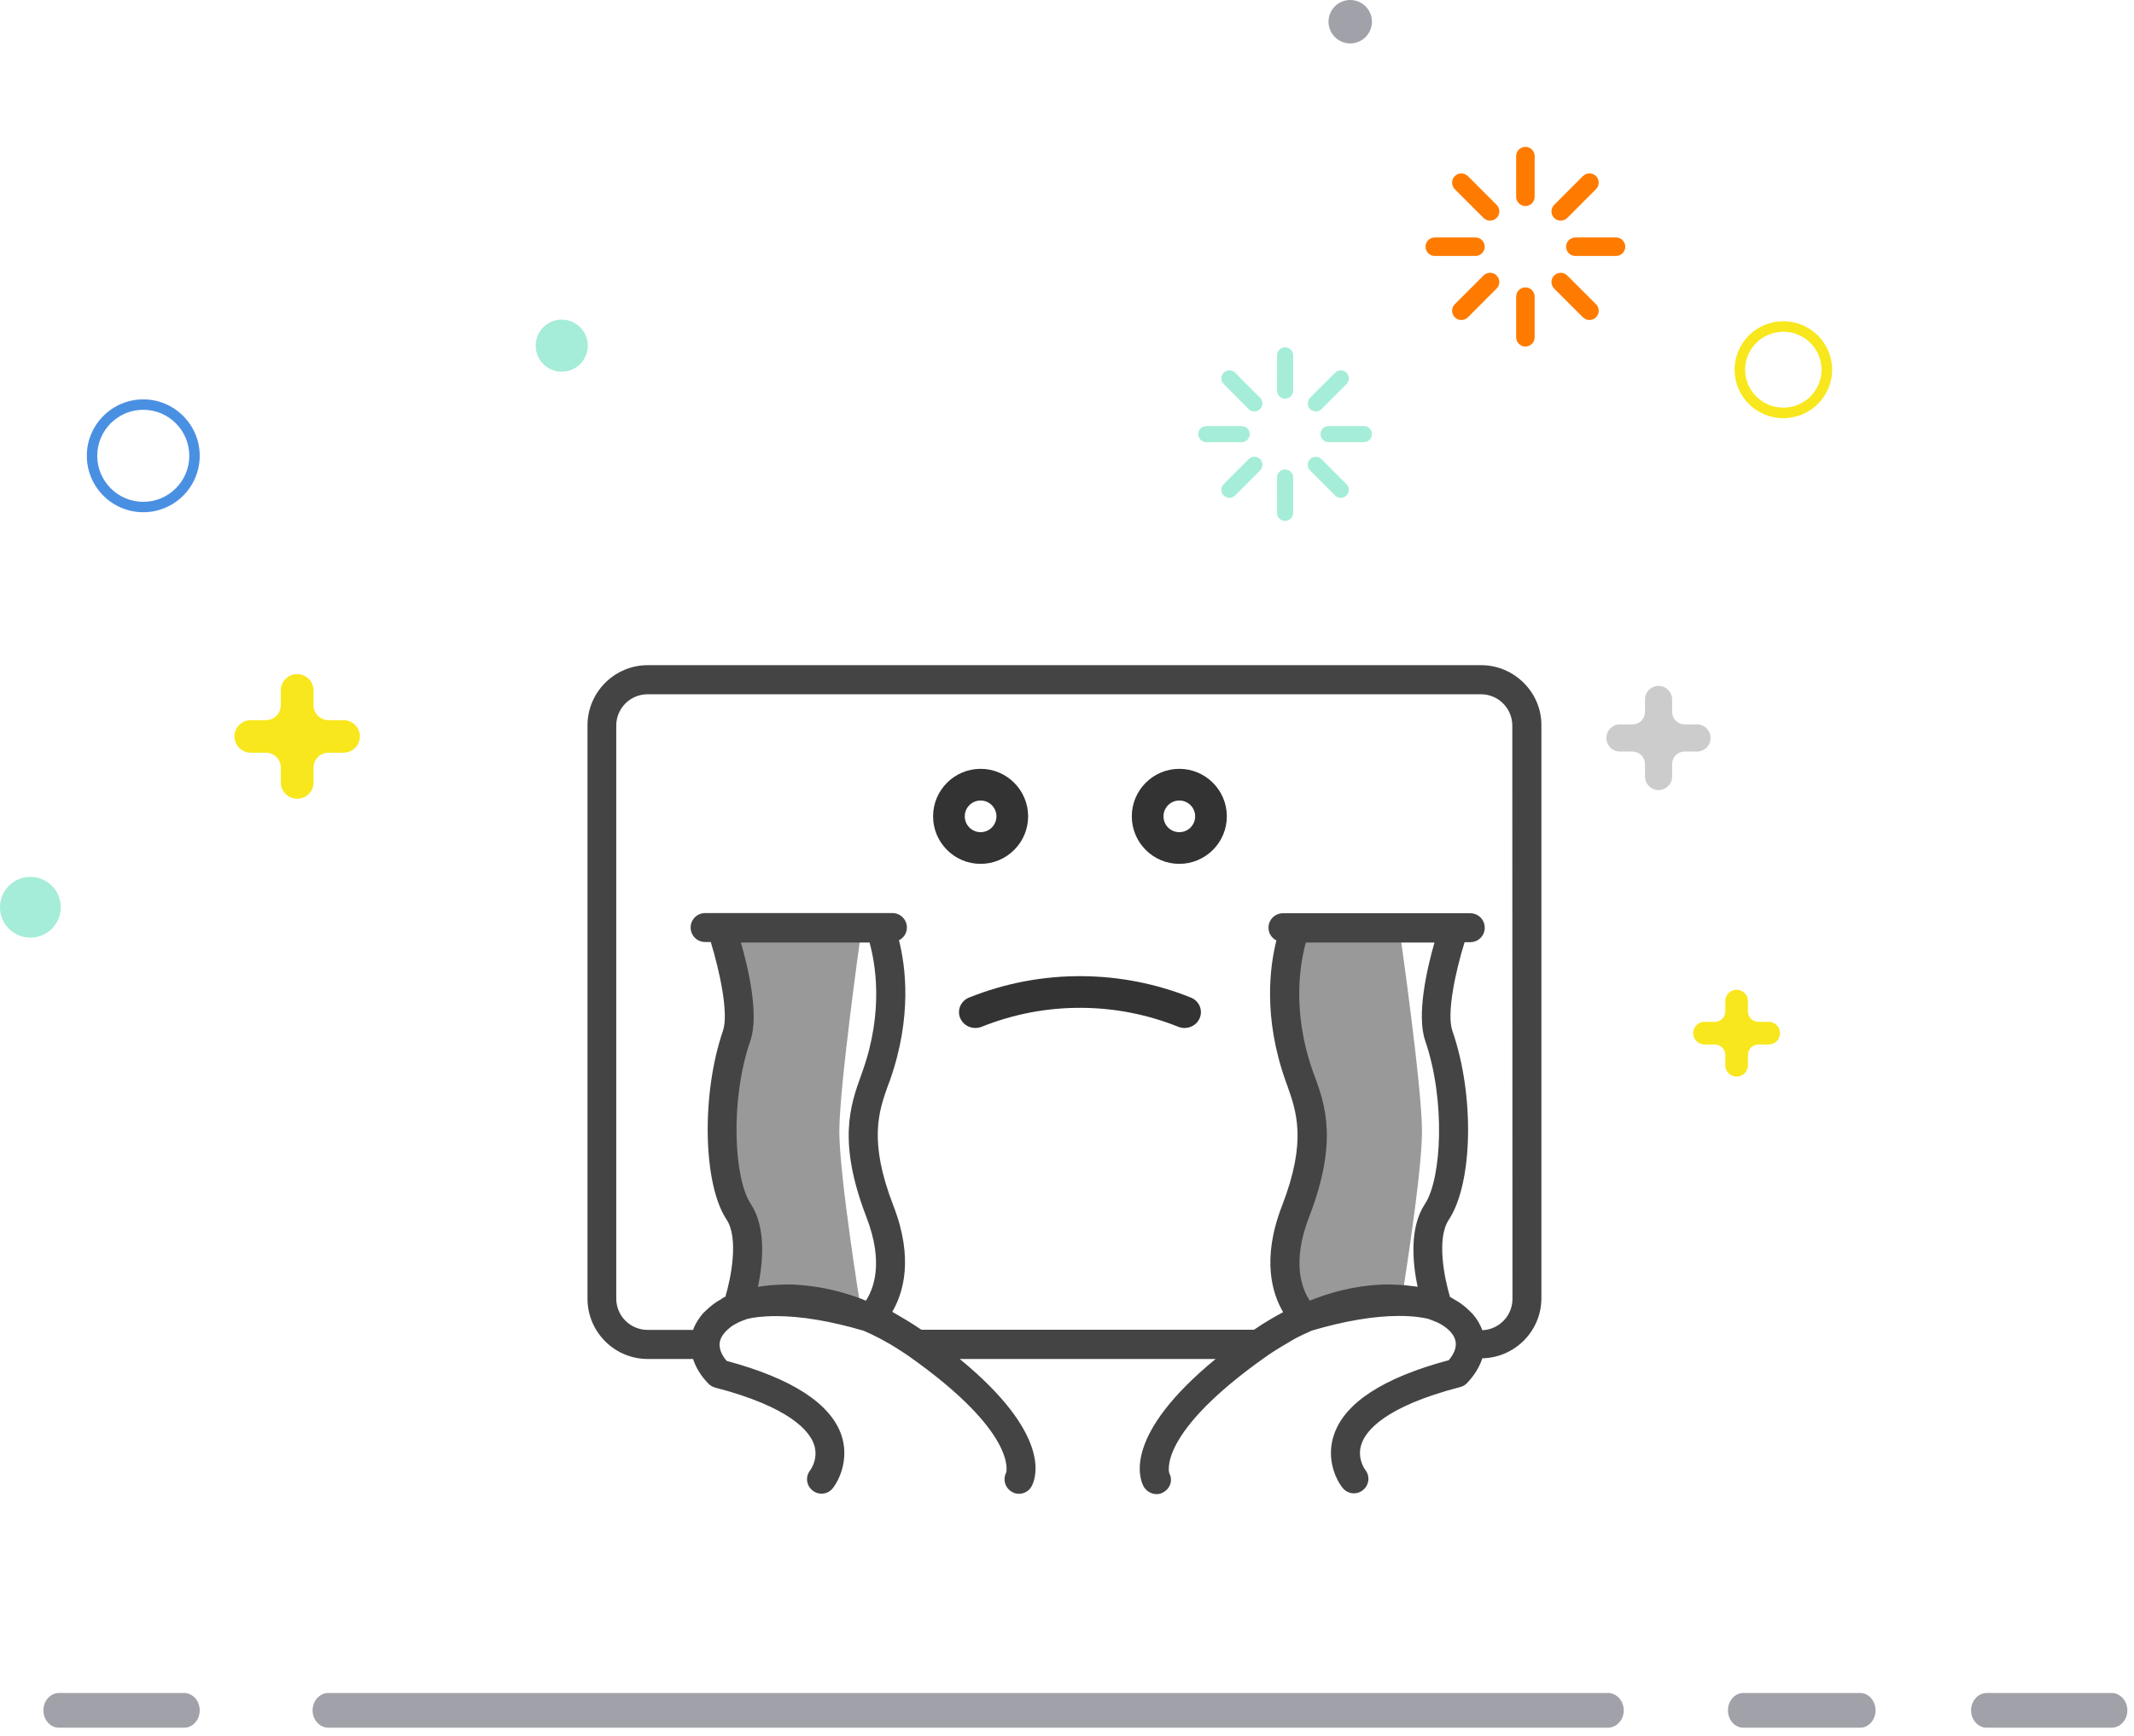 <?xml version="1.0" encoding="UTF-8"?>
<svg width="247px" height="201px" viewBox="0 0 247 201" version="1.1" xmlns="http://www.w3.org/2000/svg" xmlns:xlink="http://www.w3.org/1999/xlink">
    <title>Group 2</title>
    <g id="Page-1" stroke="none" stroke-width="1" fill="none" fill-rule="evenodd">
        <g id="2_1_Time-sheets-(blank-timesheet-only-visible-is-user-is-approved-to-add-timesheets)1" transform="translate(-64, -303)" fill-rule="nonzero">
            <g id="Group-2" transform="translate(64, 303)">
                <g id="Cancel-order-successfully">
                    <g>
                        <path d="M99.58,151.172 L85.948,151.172 C85.948,151.172 86.666,150.295 86.666,145.133 C86.666,139.354 83.417,138.835 83.417,131.282 C83.417,125.343 85.649,122.772 85.649,117.551 C85.649,113.007 83.816,108.543 83.816,108.543 L99.58,108.543 C99.58,108.543 97.148,125.841 97.148,130.963 C97.148,136.105 99.58,151.172 99.58,151.172 L99.58,151.172 Z M162.118,151.172 L151.137,151.511 C151.137,151.511 148.766,151.71 148.766,146.568 C148.766,140.789 151.954,138.835 151.954,131.302 C151.954,125.363 148.626,122.115 148.626,116.893 C148.626,112.349 149.782,108.563 149.782,108.563 L162.118,108.563 C162.118,108.563 164.59,125.861 164.59,130.983 C164.59,136.105 162.118,151.172 162.118,151.172 Z" id="Shape" fill="#999999"></path>
                        <path d="M171.434,77 L74.975,77 C71.129,77 68,80.129 68,83.975 L68,150.34 C68,154.187 71.129,157.316 74.975,157.316 L80.217,157.316 C80.536,158.292 81.114,159.269 81.99,160.166 C82.21,160.385 82.469,160.544 82.768,160.624 C91.517,162.896 93.689,165.706 94.207,167.181 C94.785,168.815 93.829,170.13 93.769,170.21 C93.191,170.947 93.33,171.964 94.048,172.542 C94.785,173.12 95.822,173 96.399,172.263 C97.177,171.266 98.293,168.855 97.396,166.144 C96.14,162.477 91.676,159.568 84.103,157.535 C83.485,156.798 83.286,156.16 83.286,155.662 L83.286,155.642 C83.286,154.984 83.704,154.306 84.462,153.708 C84.482,153.689 84.522,153.689 84.522,153.649 C84.741,153.489 84.98,153.33 85.259,153.19 C85.319,153.15 85.378,153.131 85.458,153.091 C85.777,152.931 86.156,152.812 86.514,152.672 C87.092,152.533 88.149,152.353 89.823,152.353 C92.752,152.353 96.16,152.931 99.967,154.047 C100.605,154.326 101.242,154.625 101.88,154.964 C102.079,155.064 102.279,155.183 102.458,155.283 C103.275,155.721 104.072,156.24 104.889,156.778 C104.949,156.837 105.029,156.857 105.089,156.917 C117.883,165.905 116.449,170.449 116.468,170.449 C116.03,171.266 116.349,172.283 117.166,172.721 C117.405,172.861 117.684,172.92 117.943,172.92 C118.541,172.92 119.119,172.602 119.418,172.024 C119.956,171.027 121.69,166.025 111.087,157.316 L140.703,157.316 C130.08,166.045 131.834,171.047 132.352,172.044 C132.671,172.622 133.269,172.96 133.887,172.96 C134.146,172.96 134.405,172.901 134.624,172.761 C135.441,172.323 135.78,171.366 135.342,170.549 C135.322,170.509 133.827,165.965 146.681,156.937 C147.578,156.319 148.475,155.781 149.372,155.263 C149.531,155.163 149.691,155.084 149.85,154.984 C150.508,154.625 151.186,154.326 151.843,154.027 C155.63,152.911 159.038,152.333 161.967,152.333 C163.641,152.333 164.698,152.533 165.256,152.652 C165.614,152.792 165.993,152.911 166.332,153.071 C166.392,153.091 166.451,153.131 166.511,153.15 C166.79,153.29 167.049,153.469 167.289,153.629 L167.308,153.649 C168.086,154.227 168.504,154.904 168.504,155.582 L168.504,155.602 C168.504,156.1 168.305,156.718 167.687,157.455 C160.094,159.488 155.63,162.398 154.394,166.105 C153.477,168.815 154.593,171.226 155.391,172.223 C155.969,172.96 157.025,173.08 157.742,172.502 C158.48,171.924 158.599,170.868 158.021,170.15 C158.001,170.13 157.025,168.815 157.583,167.161 C158.081,165.666 160.234,162.836 169.022,160.564 C169.321,160.484 169.6,160.325 169.8,160.106 C170.677,159.189 171.254,158.213 171.573,157.236 C175.36,157.156 178.409,154.067 178.409,150.281 L178.409,83.916 C178.409,80.149 175.28,77 171.434,77 Z M85.757,109.106 L100.644,109.106 C101.262,111.319 102.358,116.939 99.827,124.034 L99.648,124.532 C98.432,127.94 96.918,132.165 100.286,140.894 C102.338,146.215 101.083,149.244 100.226,150.56 L100.206,150.56 C100.066,150.5 99.907,150.46 99.768,150.38 C97.775,149.623 95.841,149.145 94.028,148.905 L93.55,148.846 C92.693,148.746 91.875,148.686 91.058,148.686 C90.879,148.686 90.7,148.706 90.52,148.706 C89.863,148.726 89.205,148.766 88.587,148.846 C88.428,148.866 88.268,148.866 88.109,148.905 C87.969,148.925 87.85,148.965 87.73,148.965 C88.308,146.195 88.707,142.09 86.893,139.359 C84.94,136.41 84.482,127.322 86.853,120.466 C87.87,117.497 86.634,112.156 85.757,109.106 L85.757,109.106 Z M151.524,140.874 C154.892,132.145 153.378,127.9 152.142,124.512 L151.963,124.034 C149.452,116.939 150.528,111.319 151.146,109.106 L166.033,109.106 C165.156,112.156 163.94,117.497 164.957,120.466 C167.328,127.342 166.87,136.43 164.937,139.359 C163.103,142.11 163.502,146.195 164.08,148.965 C163.94,148.945 163.821,148.905 163.701,148.905 C163.602,148.886 163.482,148.886 163.362,148.866 C162.665,148.766 161.947,148.726 161.19,148.706 C161.09,148.706 160.991,148.686 160.891,148.686 C158.101,148.666 154.932,149.224 151.604,150.56 C150.727,149.264 149.452,146.215 151.524,140.874 L151.524,140.874 Z M175.061,150.36 C175.061,152.313 173.507,153.908 171.573,153.987 C171.334,153.35 170.995,152.732 170.497,152.154 C170.437,152.074 170.358,152.014 170.258,151.915 L170.178,151.835 C169.939,151.576 169.64,151.337 169.361,151.098 C169.262,151.038 169.162,150.958 169.062,150.878 C168.823,150.719 168.564,150.56 168.285,150.4 C168.185,150.34 168.066,150.261 167.966,150.201 C167.926,150.181 167.886,150.181 167.847,150.141 C167.847,150.141 167.827,150.141 167.827,150.121 C167.189,147.989 166.232,143.365 167.707,141.173 C170.477,136.968 170.696,126.764 168.106,119.33 C167.408,117.317 168.484,112.395 169.521,109.066 L170.178,109.066 C171.095,109.066 171.852,108.329 171.852,107.392 C171.852,106.476 171.115,105.718 170.178,105.718 L148.495,105.718 C147.578,105.718 146.821,106.456 146.821,107.392 C146.821,108.05 147.2,108.588 147.738,108.867 C146.98,111.857 146.183,117.736 148.794,125.11 L148.973,125.608 C150.05,128.637 151.305,132.065 148.375,139.618 C146.004,145.757 147.259,149.762 148.515,151.895 C147.399,152.493 146.283,153.15 145.147,153.928 L106.663,153.928 C106.563,153.868 106.444,153.808 106.344,153.728 C105.428,153.111 104.511,152.572 103.614,152.054 C103.514,151.995 103.395,151.915 103.275,151.855 C104.531,149.723 105.786,145.717 103.415,139.598 C100.485,132.045 101.721,128.617 102.797,125.608 L102.996,125.09 C105.607,117.696 104.81,111.817 104.052,108.847 C104.59,108.568 104.969,108.03 104.969,107.372 C104.969,106.456 104.232,105.698 103.295,105.698 L81.612,105.698 C80.695,105.698 79.938,106.436 79.938,107.372 C79.938,108.289 80.675,109.047 81.612,109.047 L82.269,109.047 C83.286,112.375 84.362,117.297 83.684,119.31 C81.173,126.604 81.353,137.028 84.083,141.153 C85.538,143.325 84.601,147.949 83.963,150.101 C83.924,150.121 83.864,150.141 83.824,150.161 C83.684,150.221 83.585,150.301 83.465,150.4 C83.206,150.54 82.987,150.679 82.748,150.839 L82.429,151.078 C82.15,151.317 81.871,151.536 81.632,151.775 L81.532,151.875 L81.313,152.094 C81.114,152.333 80.954,152.572 80.775,152.832 C80.775,152.851 80.755,152.851 80.755,152.851 C80.536,153.21 80.356,153.569 80.217,153.948 L74.955,153.948 C72.943,153.948 71.328,152.313 71.328,150.32 L71.328,83.995 C71.328,81.982 72.962,80.368 74.955,80.368 L171.414,80.368 C173.427,80.368 175.041,82.002 175.041,83.995 L175.061,150.36 Z" id="Shape" fill="#444444"></path>
                        <g id="successful">
                            <g id="水滴">
                                <line x1="230.151" y1="197.99" x2="244.221" y2="197.99" id="Shape" fill="#FEDEBB"></line>
                                <path d="M244.401,200 L229.971,200 C228.96,200 228.141,199.1 228.141,197.99 C228.141,196.88 228.96,195.98 229.971,195.98 L244.401,195.98 C245.412,195.98 246.231,196.88 246.231,197.99 C246.231,199.1 245.412,200 244.401,200 Z" id="Shape" fill="#A1A1A9"></path>
                                <line x1="202.01" y1="197.99" x2="216.08" y2="197.99" id="Shape" fill="#FEDEBB"></line>
                                <path d="M215.299,200 L201.787,200 C200.8,200 200,199.1 200,197.99 C200,196.88 200.8,195.98 201.787,195.98 L215.299,195.98 C216.285,195.98 217.085,196.88 217.085,197.99 C217.085,199.1 216.285,200 215.299,200 Z" id="Shape" fill="#A1A1A9"></path>
                                <line x1="38.191" y1="197.99" x2="185.93" y2="197.99" id="Shape" fill="#FEDEBB"></line>
                                <path d="M186.102,200 L38.019,200 C37.004,200 36.181,199.1 36.181,197.99 C36.181,196.88 37.004,195.98 38.019,195.98 L186.102,195.98 C187.117,195.98 187.94,196.88 187.94,197.99 C187.94,199.1 187.117,200 186.102,200 L186.102,200 Z" id="Shape" fill="#A1A1A9"></path>
                                <line x1="7.035" y1="197.99" x2="22.111" y2="197.99" id="Shape" fill="#FEDEBB"></line>
                                <path d="M21.305,200 L6.835,200 C5.836,200 5.025,199.1 5.025,197.99 C5.025,196.88 5.836,195.98 6.835,195.98 L21.305,195.98 C22.305,195.98 23.116,196.88 23.116,197.99 C23.116,199.1 22.305,200 21.305,200 L21.305,200 Z" id="Shape" fill="#A1A1A9"></path>
                                <path d="M7.035,105.025 C7.035,106.967 5.461,108.543 3.518,108.543 C1.574,108.543 0,106.967 0,105.025 C0,103.08 1.574,101.508 3.518,101.508 C5.461,101.508 7.035,103.08 7.035,105.025 Z" id="Shape" fill="#A5EDD8"></path>
                                <path d="M156.282,5.025 C154.894,5.025 153.769,3.899 153.769,2.513 C153.769,1.125 154.894,0 156.282,0 C157.67,-0 158.794,1.125 158.794,2.513 C158.794,3.9 157.67,5.025 156.282,5.025 Z" id="Shape" fill="#A1A1A9"></path>
                                <path d="M68.03,40.015 C68.03,41.679 66.679,43.03 65.015,43.03 C63.35,43.03 62,41.679 62,40.015 C62,38.351 63.35,37 65.015,37 C66.679,37 68.03,38.351 68.03,40.015 Z" id="Shape" fill="#A5EDD8"></path>
                                <path d="M16.583,59.296 C12.981,59.296 10.05,56.366 10.05,52.764 C10.05,49.162 12.981,46.231 16.583,46.231 C20.185,46.231 23.116,49.162 23.116,52.764 C23.116,56.366 20.185,59.296 16.583,59.296 L16.583,59.296 Z M16.583,47.436 C13.645,47.436 11.255,49.826 11.255,52.764 C11.255,55.702 13.646,58.092 16.583,58.092 C19.521,58.092 21.91,55.702 21.91,52.764 C21.91,49.826 19.52,47.436 16.583,47.436 L16.583,47.436 Z" id="Shape" fill="#4A90E2"></path>
                                <path d="M206.413,48.409 C203.3,48.409 200.767,45.892 200.767,42.799 C200.767,39.704 203.3,37.186 206.413,37.186 C209.527,37.186 212.06,39.704 212.06,42.799 C212.06,45.892 209.527,48.409 206.413,48.409 Z M206.413,38.402 C203.975,38.402 201.991,40.374 201.991,42.799 C201.991,45.221 203.975,47.192 206.413,47.192 C208.852,47.192 210.836,45.221 210.836,42.799 C210.836,40.374 208.852,38.402 206.413,38.402 Z M38.028,83.365 C37.069,83.365 36.292,82.593 36.291,81.64 L36.291,79.915 C36.291,79.416 36.092,78.936 35.737,78.583 C35.382,78.23 34.9,78.031 34.397,78.031 C33.895,78.031 33.413,78.23 33.057,78.583 C32.702,78.936 32.503,79.416 32.503,79.915 L32.503,81.64 C32.502,82.593 31.724,83.365 30.766,83.365 L29.03,83.365 C27.984,83.365 27.136,84.207 27.136,85.247 C27.136,86.288 27.983,87.132 29.03,87.132 L30.766,87.132 C31.226,87.131 31.668,87.312 31.994,87.636 C32.32,87.959 32.503,88.398 32.503,88.856 L32.503,90.581 C32.503,91.622 33.351,92.462 34.397,92.462 C34.9,92.463 35.382,92.265 35.737,91.912 C36.092,91.559 36.291,91.08 36.291,90.581 L36.291,88.856 C36.291,88.398 36.474,87.959 36.8,87.636 C37.126,87.312 37.568,87.131 38.028,87.132 L39.763,87.132 C40.81,87.132 41.659,86.288 41.659,85.248 C41.659,84.208 40.81,83.365 39.763,83.365 L38.028,83.365 L38.028,83.365 Z" id="Shape" fill="#F8E71C"></path>
                                <path d="M194.979,83.855 C194.597,83.855 194.231,83.702 193.961,83.432 C193.691,83.161 193.54,82.794 193.541,82.411 L193.541,80.97 C193.541,80.553 193.375,80.152 193.08,79.857 C192.785,79.562 192.385,79.396 191.968,79.397 C191.552,79.397 191.153,79.563 190.858,79.858 C190.564,80.153 190.399,80.553 190.399,80.97 L190.399,82.411 C190.4,82.794 190.248,83.161 189.977,83.432 C189.707,83.703 189.34,83.855 188.958,83.855 L187.52,83.855 C186.954,83.847 186.428,84.145 186.143,84.635 C185.858,85.124 185.858,85.73 186.143,86.219 C186.428,86.709 186.954,87.007 187.52,86.999 L188.958,86.999 C189.34,86.999 189.707,87.151 189.977,87.422 C190.248,87.693 190.4,88.06 190.399,88.443 L190.399,89.884 C190.399,90.301 190.564,90.701 190.858,90.996 C191.153,91.291 191.552,91.457 191.968,91.457 C192.385,91.458 192.785,91.292 193.08,90.997 C193.375,90.702 193.541,90.301 193.541,89.884 L193.541,88.443 C193.54,88.06 193.691,87.693 193.961,87.422 C194.231,87.151 194.597,86.999 194.979,86.999 L196.419,86.999 C197.287,86.999 197.99,86.294 197.99,85.425 C197.99,84.559 197.286,83.855 196.419,83.855 L194.979,83.855 L194.979,83.855 Z" id="Shape" fill="#CCCCCC"></path>
                                <path d="M203.516,118.29 C202.854,118.29 202.317,117.748 202.317,117.087 L202.317,115.884 C202.317,115.16 201.729,114.573 201.005,114.573 C200.281,114.573 199.694,115.16 199.694,115.884 L199.694,117.087 C199.694,117.748 199.156,118.29 198.494,118.29 L197.291,118.29 C196.944,118.289 196.61,118.427 196.364,118.672 C196.118,118.918 195.98,119.251 195.98,119.598 C195.98,119.946 196.118,120.28 196.364,120.525 C196.61,120.771 196.943,120.909 197.291,120.909 L198.494,120.909 C199.156,120.91 199.693,121.447 199.694,122.109 L199.694,123.312 C199.694,124.036 200.281,124.623 201.005,124.623 C201.729,124.623 202.317,124.036 202.317,123.312 L202.317,122.109 C202.317,121.447 202.854,120.91 203.516,120.909 L204.719,120.909 C205.067,120.91 205.4,120.771 205.646,120.525 C205.892,120.28 206.03,119.946 206.03,119.598 C206.03,119.251 205.892,118.918 205.646,118.672 C205.4,118.427 205.066,118.289 204.719,118.29 L203.516,118.29 L203.516,118.29 Z" id="Shape" fill="#F8E71C"></path>
                                <path d="M176.558,17 C176.274,17 176.002,17.113 175.801,17.314 C175.6,17.515 175.488,17.788 175.488,18.072 L175.487,22.779 C175.487,23.368 175.967,23.848 176.559,23.851 C177.149,23.851 177.628,23.368 177.629,22.779 L177.629,18.072 C177.629,17.48 177.15,17 176.558,17 L176.558,17 Z M176.558,33.268 C176.274,33.268 176.002,33.38 175.801,33.581 C175.6,33.781 175.487,34.053 175.487,34.337 L175.488,39.047 C175.488,39.331 175.601,39.603 175.802,39.803 C176.002,40.004 176.274,40.116 176.558,40.116 C176.842,40.116 177.114,40.004 177.315,39.803 C177.516,39.603 177.628,39.331 177.628,39.047 L177.628,34.337 C177.628,34.053 177.515,33.781 177.314,33.58 C177.114,33.38 176.841,33.268 176.558,33.268 L176.558,33.268 Z M171.715,25.231 C172.132,25.648 172.81,25.645 173.228,25.228 C173.429,25.027 173.542,24.755 173.542,24.47 C173.542,24.186 173.429,23.914 173.228,23.713 L169.899,20.383 C169.479,19.969 168.805,19.969 168.385,20.383 C167.967,20.804 167.967,21.483 168.385,21.897 L171.715,25.231 L171.715,25.231 Z M181.4,31.888 C181.199,31.688 180.928,31.575 180.644,31.575 C180.361,31.575 180.089,31.688 179.888,31.888 C179.687,32.089 179.574,32.361 179.574,32.645 C179.574,32.929 179.687,33.201 179.888,33.402 L183.217,36.732 C183.636,37.147 184.311,37.147 184.73,36.732 C184.931,36.532 185.044,36.259 185.044,35.975 C185.044,35.691 184.931,35.419 184.73,35.218 L181.4,31.888 L181.4,31.888 Z M171.849,28.558 C171.848,27.967 171.369,27.489 170.778,27.489 L166.071,27.489 C165.787,27.488 165.515,27.601 165.314,27.801 C165.113,28.002 165,28.274 165,28.558 C165,28.842 165.113,29.114 165.313,29.315 C165.514,29.516 165.787,29.629 166.071,29.629 L170.778,29.629 C171.063,29.629 171.335,29.516 171.536,29.315 C171.737,29.115 171.849,28.842 171.849,28.558 L171.849,28.558 Z M187.046,27.489 L182.336,27.489 C181.746,27.489 181.268,27.968 181.267,28.558 C181.267,28.842 181.38,29.114 181.58,29.315 C181.781,29.516 182.054,29.629 182.338,29.629 L187.045,29.629 C187.329,29.629 187.602,29.516 187.803,29.315 C188.003,29.114 188.116,28.842 188.116,28.558 C188.116,28.274 188.004,28.001 187.803,27.801 C187.602,27.6 187.33,27.488 187.046,27.489 L187.046,27.489 Z M171.715,31.888 L168.385,35.218 C167.967,35.636 167.967,36.314 168.385,36.732 C168.803,37.147 169.481,37.15 169.899,36.732 L173.228,33.402 C173.429,33.201 173.542,32.929 173.542,32.645 C173.542,32.361 173.429,32.089 173.228,31.888 C172.81,31.471 172.133,31.471 171.715,31.888 L171.715,31.888 Z M181.402,25.231 L184.73,21.897 C185.149,21.483 185.149,20.804 184.73,20.383 C184.311,19.969 183.637,19.969 183.218,20.383 L179.889,23.713 C179.687,23.915 179.574,24.187 179.574,24.472 C179.574,24.757 179.687,25.029 179.889,25.231 C180.307,25.648 180.984,25.648 181.402,25.231 L181.402,25.231 Z" id="Shape" fill="#FF7B00"></path>
                                <path d="M148.744,40.201 C148.497,40.201 148.26,40.299 148.085,40.474 C147.911,40.649 147.813,40.886 147.814,41.133 L147.812,45.226 C147.812,45.738 148.23,46.155 148.745,46.158 C149.258,46.158 149.674,45.738 149.675,45.226 L149.675,41.133 C149.675,40.619 149.258,40.201 148.744,40.201 L148.744,40.201 Z M148.743,54.347 C148.497,54.347 148.26,54.445 148.085,54.619 C147.911,54.793 147.813,55.03 147.812,55.276 L147.814,59.372 C147.814,59.619 147.912,59.856 148.086,60.03 C148.261,60.204 148.497,60.302 148.744,60.302 C148.991,60.302 149.227,60.204 149.402,60.03 C149.577,59.856 149.675,59.619 149.675,59.372 L149.675,55.276 C149.675,55.03 149.576,54.793 149.402,54.619 C149.227,54.444 148.99,54.347 148.743,54.347 L148.743,54.347 Z M144.532,47.358 C144.895,47.721 145.485,47.718 145.848,47.355 C146.023,47.181 146.122,46.944 146.122,46.697 C146.122,46.45 146.023,46.213 145.848,46.039 L142.953,43.143 C142.588,42.783 142.002,42.783 141.637,43.143 C141.274,43.509 141.274,44.099 141.637,44.459 L144.532,47.358 L144.532,47.358 Z M152.954,53.147 C152.78,52.973 152.544,52.875 152.297,52.875 C152.051,52.875 151.814,52.973 151.64,53.147 C151.465,53.321 151.367,53.558 151.367,53.805 C151.367,54.052 151.465,54.289 151.64,54.464 L154.535,57.359 C154.899,57.72 155.486,57.72 155.85,57.359 C156.025,57.185 156.123,56.948 156.123,56.701 C156.123,56.454 156.025,56.217 155.85,56.043 L152.954,53.147 L152.954,53.147 Z M144.649,50.251 C144.649,49.738 144.232,49.322 143.718,49.322 L139.625,49.322 C139.378,49.321 139.141,49.419 138.966,49.593 C138.792,49.768 138.693,50.004 138.693,50.251 C138.693,50.498 138.791,50.735 138.966,50.91 C139.141,51.085 139.378,51.183 139.625,51.183 L143.718,51.183 C143.965,51.183 144.202,51.085 144.377,50.91 C144.552,50.735 144.65,50.498 144.649,50.251 L144.649,50.251 Z M157.864,49.322 L153.768,49.322 C153.255,49.322 152.839,49.738 152.839,50.251 C152.839,50.498 152.937,50.735 153.111,50.91 C153.286,51.085 153.523,51.183 153.77,51.183 L157.863,51.183 C158.11,51.183 158.347,51.085 158.522,50.91 C158.696,50.735 158.794,50.498 158.794,50.251 C158.795,50.004 158.697,49.767 158.522,49.593 C158.348,49.418 158.11,49.321 157.864,49.322 L157.864,49.322 Z M144.532,53.147 L141.637,56.043 C141.274,56.407 141.274,56.996 141.637,57.359 C142,57.72 142.59,57.722 142.953,57.359 L145.848,54.464 C146.023,54.289 146.122,54.052 146.122,53.805 C146.122,53.558 146.023,53.321 145.848,53.147 C145.485,52.784 144.896,52.784 144.532,53.147 L144.532,53.147 Z M152.956,47.358 L155.85,44.459 C156.214,44.099 156.214,43.509 155.85,43.143 C155.486,42.783 154.899,42.783 154.535,43.143 L151.64,46.039 C151.465,46.214 151.367,46.451 151.367,46.698 C151.367,46.946 151.465,47.183 151.64,47.358 C152.004,47.721 152.592,47.721 152.956,47.358 L152.956,47.358 Z" id="Shape-Copy" fill="#A5EDD8"></path>
                            </g>
                        </g>
                    </g>
                </g>
                <g id="好房拓-4.0.0-iconfont_表情失望" transform="translate(108, 89)" fill="#333333">
                    <g id="Group">
                        <path d="M11,5.5 C11,2.467 8.533,0 5.5,0 C2.467,0 0,2.467 0,5.5 C0,8.533 2.467,11 5.5,11 C8.533,11 11,8.533 11,5.5 Z M3.667,5.5 C3.667,4.489 4.489,3.667 5.5,3.667 C6.511,3.667 7.333,4.489 7.333,5.5 C7.333,6.511 6.511,7.333 5.5,7.333 C4.489,7.333 3.667,6.511 3.667,5.5 Z" id="Shape"></path>
                        <path d="M34,5.5 C34,2.467 31.533,0 28.5,0 C25.467,0 23,2.467 23,5.5 C23,8.533 25.467,11 28.5,11 C31.533,11 34,8.533 34,5.5 Z M28.5,7.333 C27.489,7.333 26.667,6.511 26.667,5.5 C26.667,4.489 27.489,3.667 28.5,3.667 C29.511,3.667 30.333,4.489 30.333,5.5 C30.333,6.511 29.511,7.333 28.5,7.333 Z" id="Shape"></path>
                        <path d="M4.897,30 C5.139,30 5.385,29.955 5.622,29.86 C9.331,28.375 13.232,27.638 17.207,27.666 C21.051,27.693 24.809,28.431 28.378,29.86 C29.345,30.247 30.454,29.803 30.855,28.868 C31.256,27.933 30.797,26.861 29.829,26.474 C25.807,24.864 21.57,24.032 17.236,24.001 C12.749,23.97 8.351,24.801 4.171,26.474 C3.203,26.861 2.744,27.933 3.145,28.868 C3.447,29.574 4.153,30 4.897,30 Z" id="Shape"></path>
                    </g>
                </g>
            </g>
        </g>
    </g>
</svg>